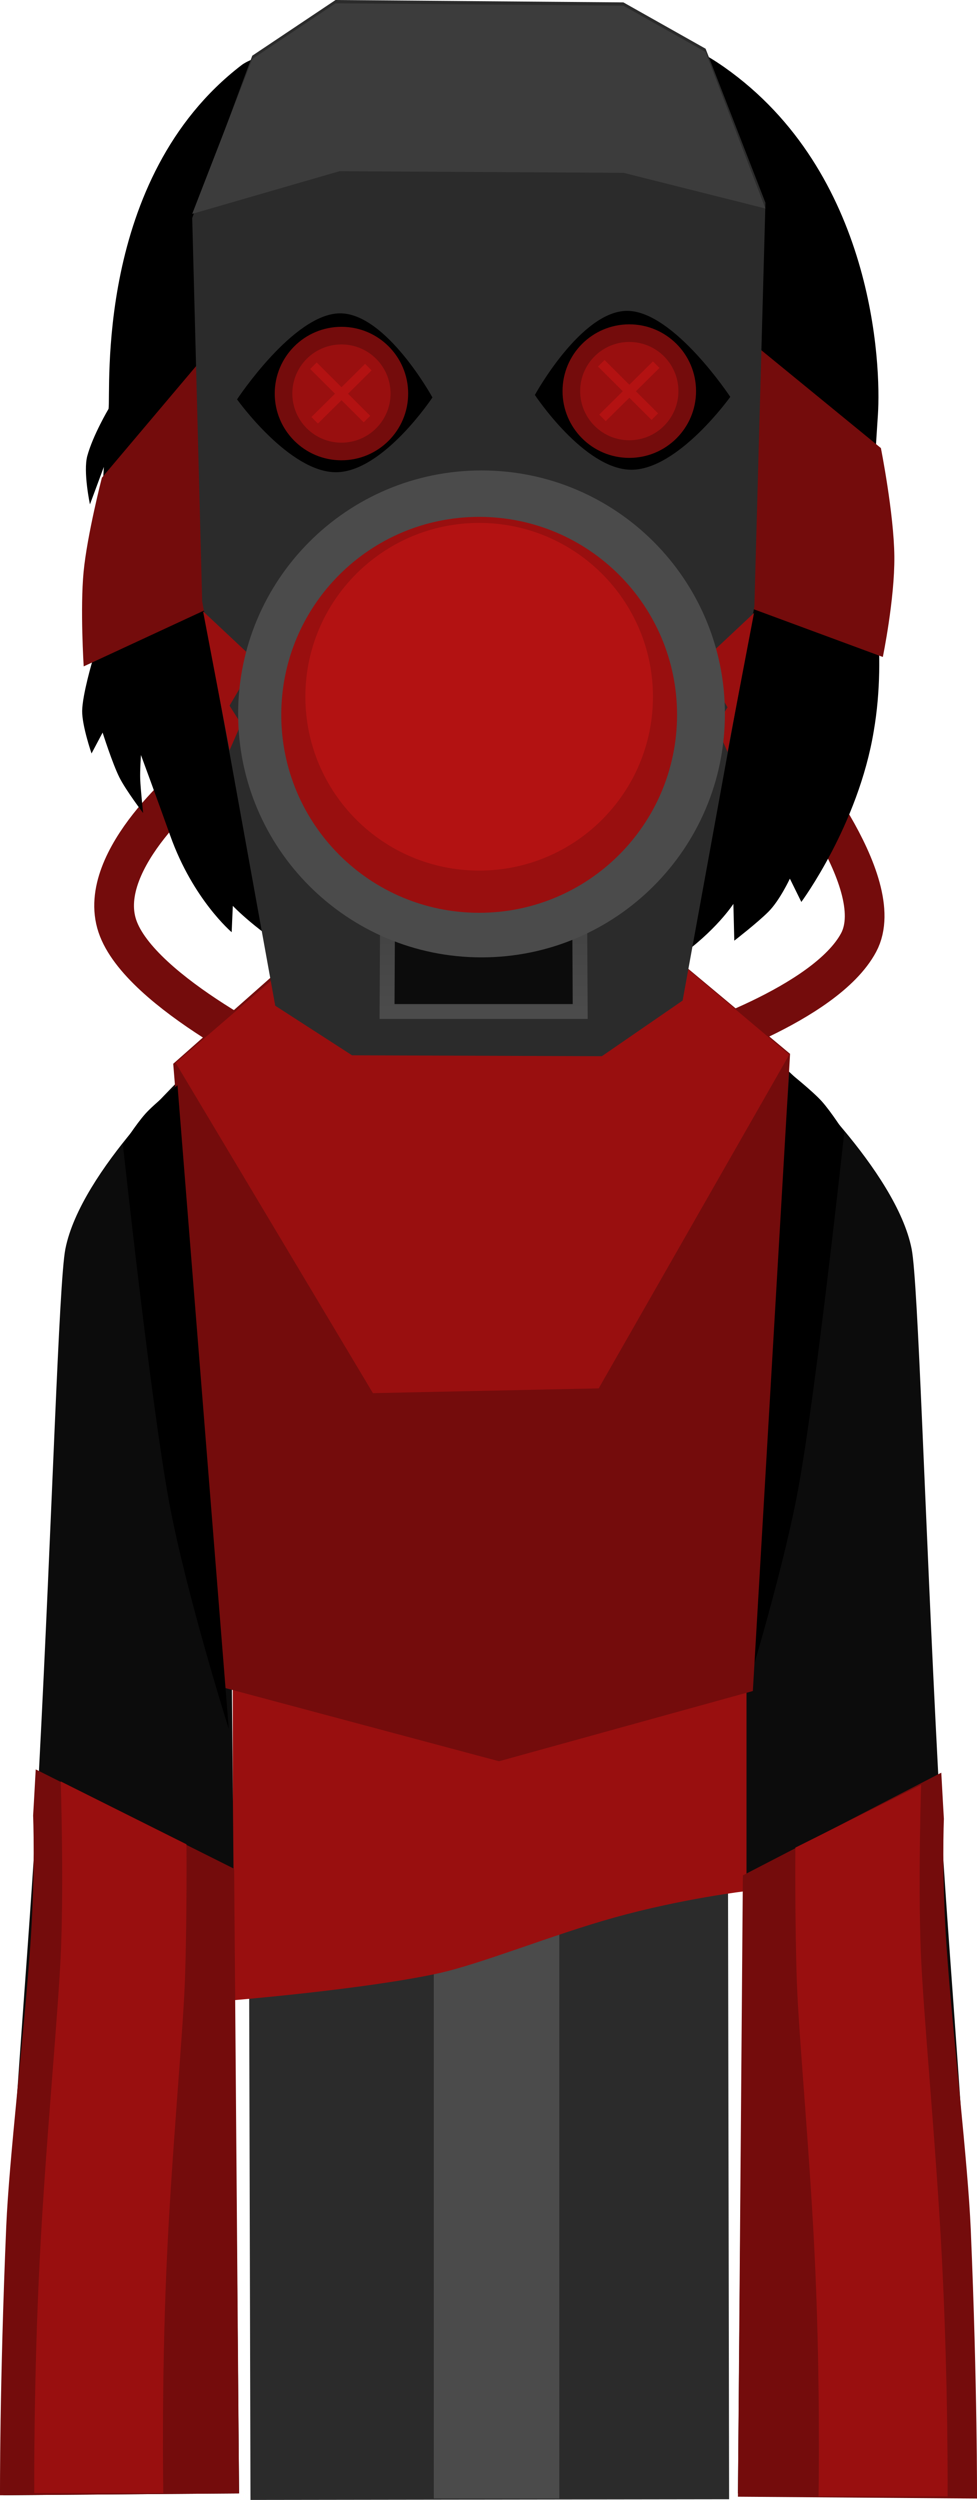 <svg version="1.1" xmlns="http://www.w3.org/2000/svg" xmlns:xlink="http://www.w3.org/1999/xlink" width="98.417" height="251.743" viewBox="0,0,98.417,251.743"><defs><linearGradient x1="240.001" y1="108.281" x2="240.001" y2="156.281" gradientUnits="userSpaceOnUse" id="color-1"><stop offset="0" stop-color="#1d1d1d"/><stop offset="1" stop-color="#4b4b4b"/></linearGradient></defs><g transform="translate(-191.284,-54.422)"><g data-paper-data="{&quot;isPaintingLayer&quot;:true}" fill-rule="nonzero" stroke-linejoin="miter" stroke-miterlimit="10" stroke-dasharray="" stroke-dashoffset="0" style="mix-blend-mode: normal"><g><path d="M270.111,130.333c0,0 10.922,12.901 7.667,19c-3.358,6.291 -17.333,10.667 -17.333,10.667l-39.676,1.667c0,0 -15.412,-7.235 -17.667,-14c-2.255,-6.765 8,-15 8,-15" data-paper-data="{&quot;index&quot;:null}" fill="none" stroke="#740c0c" stroke-width="4" stroke-linecap="round"/><path d="M201.03,304.392c0,0 -0.635,-94.384 -0.793,-118.012c-0.055,-8.153 8.187,-36.761 40.202,-36.921c31.602,-0.158 39.857,29.487 39.849,36.897c-0.077,46.243 0.654,117.986 0.654,117.986l-10.497,0.096l-0.159,-114.843c0,0 0.075,-3.099 -2.816,-3.154c-3.434,-0.065 -2.945,3.116 -2.945,3.116l0.205,116.537l-48.214,0.072l-0.305,-116.9c0,0 0.279,-2.919 -2.886,-2.934c-3.111,-0.015 -2.816,2.909 -2.816,2.909l0.353,115.067z" fill="#2b2b2b" stroke="#000000" stroke-width="0" stroke-linecap="butt"/><path d="M234.98,306.021v-56l12.646,-7.5v63.5z" fill="#4b4b4b" stroke="none" stroke-width="0" stroke-linecap="butt"/><path d="M270.618,162.196c0,0 10.94,10.073 12.5,18c0.66,3.354 1.319,26.93 2.653,52.403c0.838,16.011 2.397,32.47 2.972,46.073c0.672,15.906 0.625,27.024 0.625,27.024l-23.75,-0.187l1.036,-116.178z" data-paper-data="{&quot;index&quot;:null}" fill="#0c0c0c" stroke="#000000" stroke-width="0" stroke-linecap="round"/><path d="M276.331,168.456c0,0 -2.837,26.206 -4.666,36.041c-1.719,9.239 -6,22.793 -6,22.793l5.167,-64.833c0,0 2.335,1.864 3.23,2.865c0.985,1.101 2.27,3.135 2.27,3.135z" data-paper-data="{&quot;index&quot;:null}" fill="#000000" stroke="#000000" stroke-width="0" stroke-linecap="round"/><path d="M214.732,255.85v-31.5h51.75v20.5c0,0 -6.421,0.743 -13.368,2.685c-6.285,1.757 -13.41,4.678 -17.752,5.619c-7.411,1.606 -20.63,2.696 -20.63,2.696z" fill="#990f0f" stroke="none" stroke-width="0" stroke-linecap="butt"/><path d="M214.332,189.331l1.036,116.178l-23.75,0.187c0,0 -0.047,-11.119 0.625,-27.024c0.575,-13.603 2.133,-30.062 2.972,-46.073c1.334,-25.473 1.993,-49.049 2.653,-52.403c1.56,-7.927 12.5,-18 12.5,-18z" fill="#0c0c0c" stroke="#000000" stroke-width="0" stroke-linecap="round"/><path d="M213.833,224.371l-5.1,-62.827l14.661,-12.968h33.141l14.336,11.968l-3.75,64.165l-25.571,7.072z" fill="#740c0c" stroke="#000000" stroke-width="0" stroke-linecap="butt"/><path d="M214.87,242.608l0.498,62.901l-24.083,0.187c0,0 -0.047,-11.119 0.625,-27.024c0.291,-6.881 1.772,-19.044 2.433,-28.415c0.519,-7.362 0.277,-13 0.277,-13c0,0 0.181,-3.108 0.262,-4.657z" fill="#740c0c" stroke="#000000" stroke-width="0" stroke-linecap="round"/><path d="M286.104,232.932c0.081,1.549 0.262,4.657 0.262,4.657c0,0 -0.243,5.638 0.277,13c0.661,9.371 2.143,21.534 2.433,28.415c0.672,15.906 0.625,27.024 0.625,27.024l-24.083,-0.187l0.498,-62.567z" data-paper-data="{&quot;index&quot;:null}" fill="#740c0c" stroke="#000000" stroke-width="0" stroke-linecap="round"/><path d="M208.983,161.461l14.661,-12.635h33.141l14.003,11.802l-19.196,33.604l-22.741,0.481z" fill="#990f0f" stroke="#000000" stroke-width="0" stroke-linecap="butt"/><path d="M273.739,305.811c0,0 0.195,-10.703 -0.318,-22.653c-0.478,-11.145 -1.659,-23.374 -1.861,-29.019c-0.215,-6.015 -0.155,-13.661 -0.155,-13.661l12.667,-6.333c0,0 -0.307,9.367 -0.038,16.643c0.235,6.357 1.546,19.503 2.146,31.351c0.637,12.566 0.558,23.672 0.558,23.672z" data-paper-data="{&quot;index&quot;:null}" fill="#990f0f" stroke="none" stroke-width="0" stroke-linecap="butt"/><path d="M194.735,305.477c0,0 -0.079,-11.106 0.558,-23.672c0.6,-11.848 1.911,-24.994 2.146,-31.351c0.269,-7.276 -0.038,-16.643 -0.038,-16.643l12.667,6.333c0,0 0.06,7.646 -0.155,13.661c-0.202,5.645 -1.383,17.874 -1.861,29.019c-0.513,11.95 -0.318,22.653 -0.318,22.653z" fill="#990f0f" stroke="none" stroke-width="0" stroke-linecap="butt"/><path d="M203.664,169.706c0,0 1.285,-2.034 2.27,-3.135c0.895,-1.001 3.23,-2.865 3.23,-2.865l5.167,64.833c0,0 -4.281,-13.554 -6,-22.793c-1.83,-9.835 -4.666,-36.041 -4.666,-36.041z" fill="#000000" stroke="#000000" stroke-width="0" stroke-linecap="round"/></g><path d="M202.219,95.593c0.251,-1.694 -1.466,-23.212 13.404,-34.619c0.643,-0.493 2.104,-0.972 2.104,-0.972c0,0 14.444,-1.672 22.46,-1.983c9.826,-0.201 16.009,-2.488 24.05,3.163c15.067,10.59 15.821,29.972 15.481,35.027c-0.378,5.632 -0.786,12.452 -0.069,20.461c0.304,3.392 0.34,7.373 -0.345,11.354c-1.562,9.481 -7.298,17.225 -7.298,17.225l-1.155,-2.347c0,0 -1.023,2.198 -2.16,3.333c-1.137,1.135 -3.439,2.913 -3.439,2.913l-0.092,-3.704c0,0 -7.06,11.018 -24.351,10.872c-16.306,-0.255 -26.072,-10.675 -26.072,-10.675l-0.116,2.655c0,0 -3.895,-3.293 -6.181,-9.708c-1.264,-3.546 -2.957,-8.136 -2.957,-8.136c0,0 -0.108,1.554 -0.075,2.433c0.039,1.041 0.295,3.412 0.295,3.412c0,0 -1.733,-2.28 -2.385,-3.576c-0.704,-1.398 -1.697,-4.528 -1.697,-4.528l-1.116,2.105c0,0 -0.964,-2.795 -0.944,-4.29c0.021,-1.639 1.067,-5.152 1.067,-5.152l1.116,-19.416l-1.399,3.773c0,0 -0.701,-3.292 -0.265,-4.887c0.57,-2.088 2.14,-4.734 2.14,-4.734z" fill="#000000" stroke="none" stroke-width="1.5" stroke-linecap="butt"/><path d="M199.714,121.528c0,0 -0.365,-5.831 -0.008,-9.535c0.357,-3.704 1.841,-9.465 1.841,-9.465l12.033,-14.25l52.194,-0.389l14.247,11.656c0,0 1.316,6.625 1.355,10.919c0.04,4.294 -1.161,10.116 -1.161,10.116l-18.868,-6.974l-43.666,-0.411z" fill="#740c0c" stroke="none" stroke-width="0" stroke-linecap="butt"/><path d="M219.01,155.698l-7.361,-40.729l-1.003,-38.592l6.049,-16.345l8.388,-5.609l28.999,0.24l8.28,4.664l6.028,15.511l-1.115,40.655l-7.228,39.686l-8.135,5.603l-25.166,-0.091z" fill="#2b2b2b" stroke="none" stroke-width="0" stroke-linecap="butt"/><path d="M230.272,156.281l0.25,-48h18.958l0.25,48z" fill="#0c0c0c" stroke="url(#color-1)" stroke-width="1.5" stroke-linecap="butt"/><path d="M225.51,85.976c4.665,-0.046 9.335,8.469 9.335,8.469c0,0 -4.949,7.484 -9.68,7.53c-4.731,0.047 -10.001,-7.336 -10.001,-7.336c0,0 5.681,-8.617 10.347,-8.663z" data-paper-data="{&quot;index&quot;:null}" fill="#000000" stroke="#000000" stroke-width="0" stroke-linecap="butt"/><g stroke="none" stroke-width="0" stroke-linecap="butt"><path d="M232.4,94.053c0,3.712 -3.009,6.721 -6.721,6.721c-3.712,0 -6.721,-3.009 -6.721,-6.721c0,-3.712 3.009,-6.721 6.721,-6.721c3.712,0 6.721,3.009 6.721,6.721z" fill="#740c0c"/><path d="M230.625,94.053c0,2.731 -2.214,4.946 -4.946,4.946c-2.731,0 -4.946,-2.214 -4.946,-4.946c0,-2.731 2.214,-4.946 4.946,-4.946c2.731,0 4.946,2.214 4.946,4.946z" fill="#990f0f"/><g fill="#b31212"><path d="M227.921,96.952l-5.39,-5.373l0.655,-0.657l5.39,5.373z"/><path d="M228.715,91.72l-5.407,5.356l-0.653,-0.659l5.407,-5.356z"/></g></g><path d="M264.845,94.389c0,0 -5.271,7.383 -10.001,7.336c-4.731,-0.047 -9.68,-7.53 -9.68,-7.53c0,0 4.669,-8.515 9.335,-8.469c4.665,0.046 10.347,8.663 10.347,8.663z" data-paper-data="{&quot;index&quot;:null}" fill="#000000" stroke="#000000" stroke-width="0" stroke-linecap="butt"/><g stroke="none" stroke-width="0" stroke-linecap="butt"><path d="M261.4,93.807c0,3.714 -3.011,6.725 -6.725,6.725c-3.714,0 -6.725,-3.011 -6.725,-6.725c0,-3.714 3.011,-6.725 6.725,-6.725c3.714,0 6.725,3.011 6.725,6.725z" fill="#740c0c"/><path d="M259.624,93.807c0,2.733 -2.216,4.949 -4.949,4.949c-2.733,0 -4.949,-2.216 -4.949,-4.949c0,-2.733 2.216,-4.949 4.949,-4.949c2.733,0 4.949,2.216 4.949,4.949z" fill="#990f0f"/><g fill="#b31212"><path d="M256.918,96.708l-5.394,-5.376l0.656,-0.658l5.394,5.376z"/><path d="M257.712,91.473l-5.411,5.359l-0.654,-0.66l5.411,-5.359z"/></g></g><path d="M216.694,60.364l8.388,-5.609l28.999,0.24l8.28,4.664l6.028,15.761l-14.289,-3.594l-28.626,-0.162l-14.828,4.295z" fill="#3c3c3c" stroke="none" stroke-width="0" stroke-linecap="butt"/><path d="M211.739,115.981l5.333,5l-2.667,4.5l1.167,1.833l-1.167,2.667z" fill="#990f0f" stroke="#000000" stroke-width="0" stroke-linecap="round"/><path d="M264.572,130.148l-1.167,-2.667l1.167,-1.833l-2.667,-4.5l5.333,-5z" data-paper-data="{&quot;index&quot;:null}" fill="#990f0f" stroke="#000000" stroke-width="0" stroke-linecap="round"/><path d="M215.273,126.313c0,-13.54 10.977,-24.517 24.517,-24.517c13.54,0 24.517,10.977 24.517,24.517c0,13.54 -10.977,24.517 -24.517,24.517c-13.54,0 -24.517,-10.977 -24.517,-24.517z" fill="#4b4b4b" stroke="none" stroke-width="0" stroke-linecap="butt"/><g stroke="none" stroke-width="0" stroke-linecap="butt"><path d="M219.617,126.406c0,-11.01 8.925,-19.935 19.935,-19.935c11.01,0 19.935,8.925 19.935,19.935c0,11.01 -8.925,19.935 -19.935,19.935c-11.01,0 -19.935,-8.925 -19.935,-19.935z" fill="#990f0f"/><path d="M222.046,124.585c0,-9.668 7.838,-17.506 17.506,-17.506c9.668,0 17.506,7.838 17.506,17.506c0,9.668 -7.838,17.506 -17.506,17.506c-9.668,0 -17.506,-7.838 -17.506,-17.506z" fill="#b31212"/></g></g></g></svg>